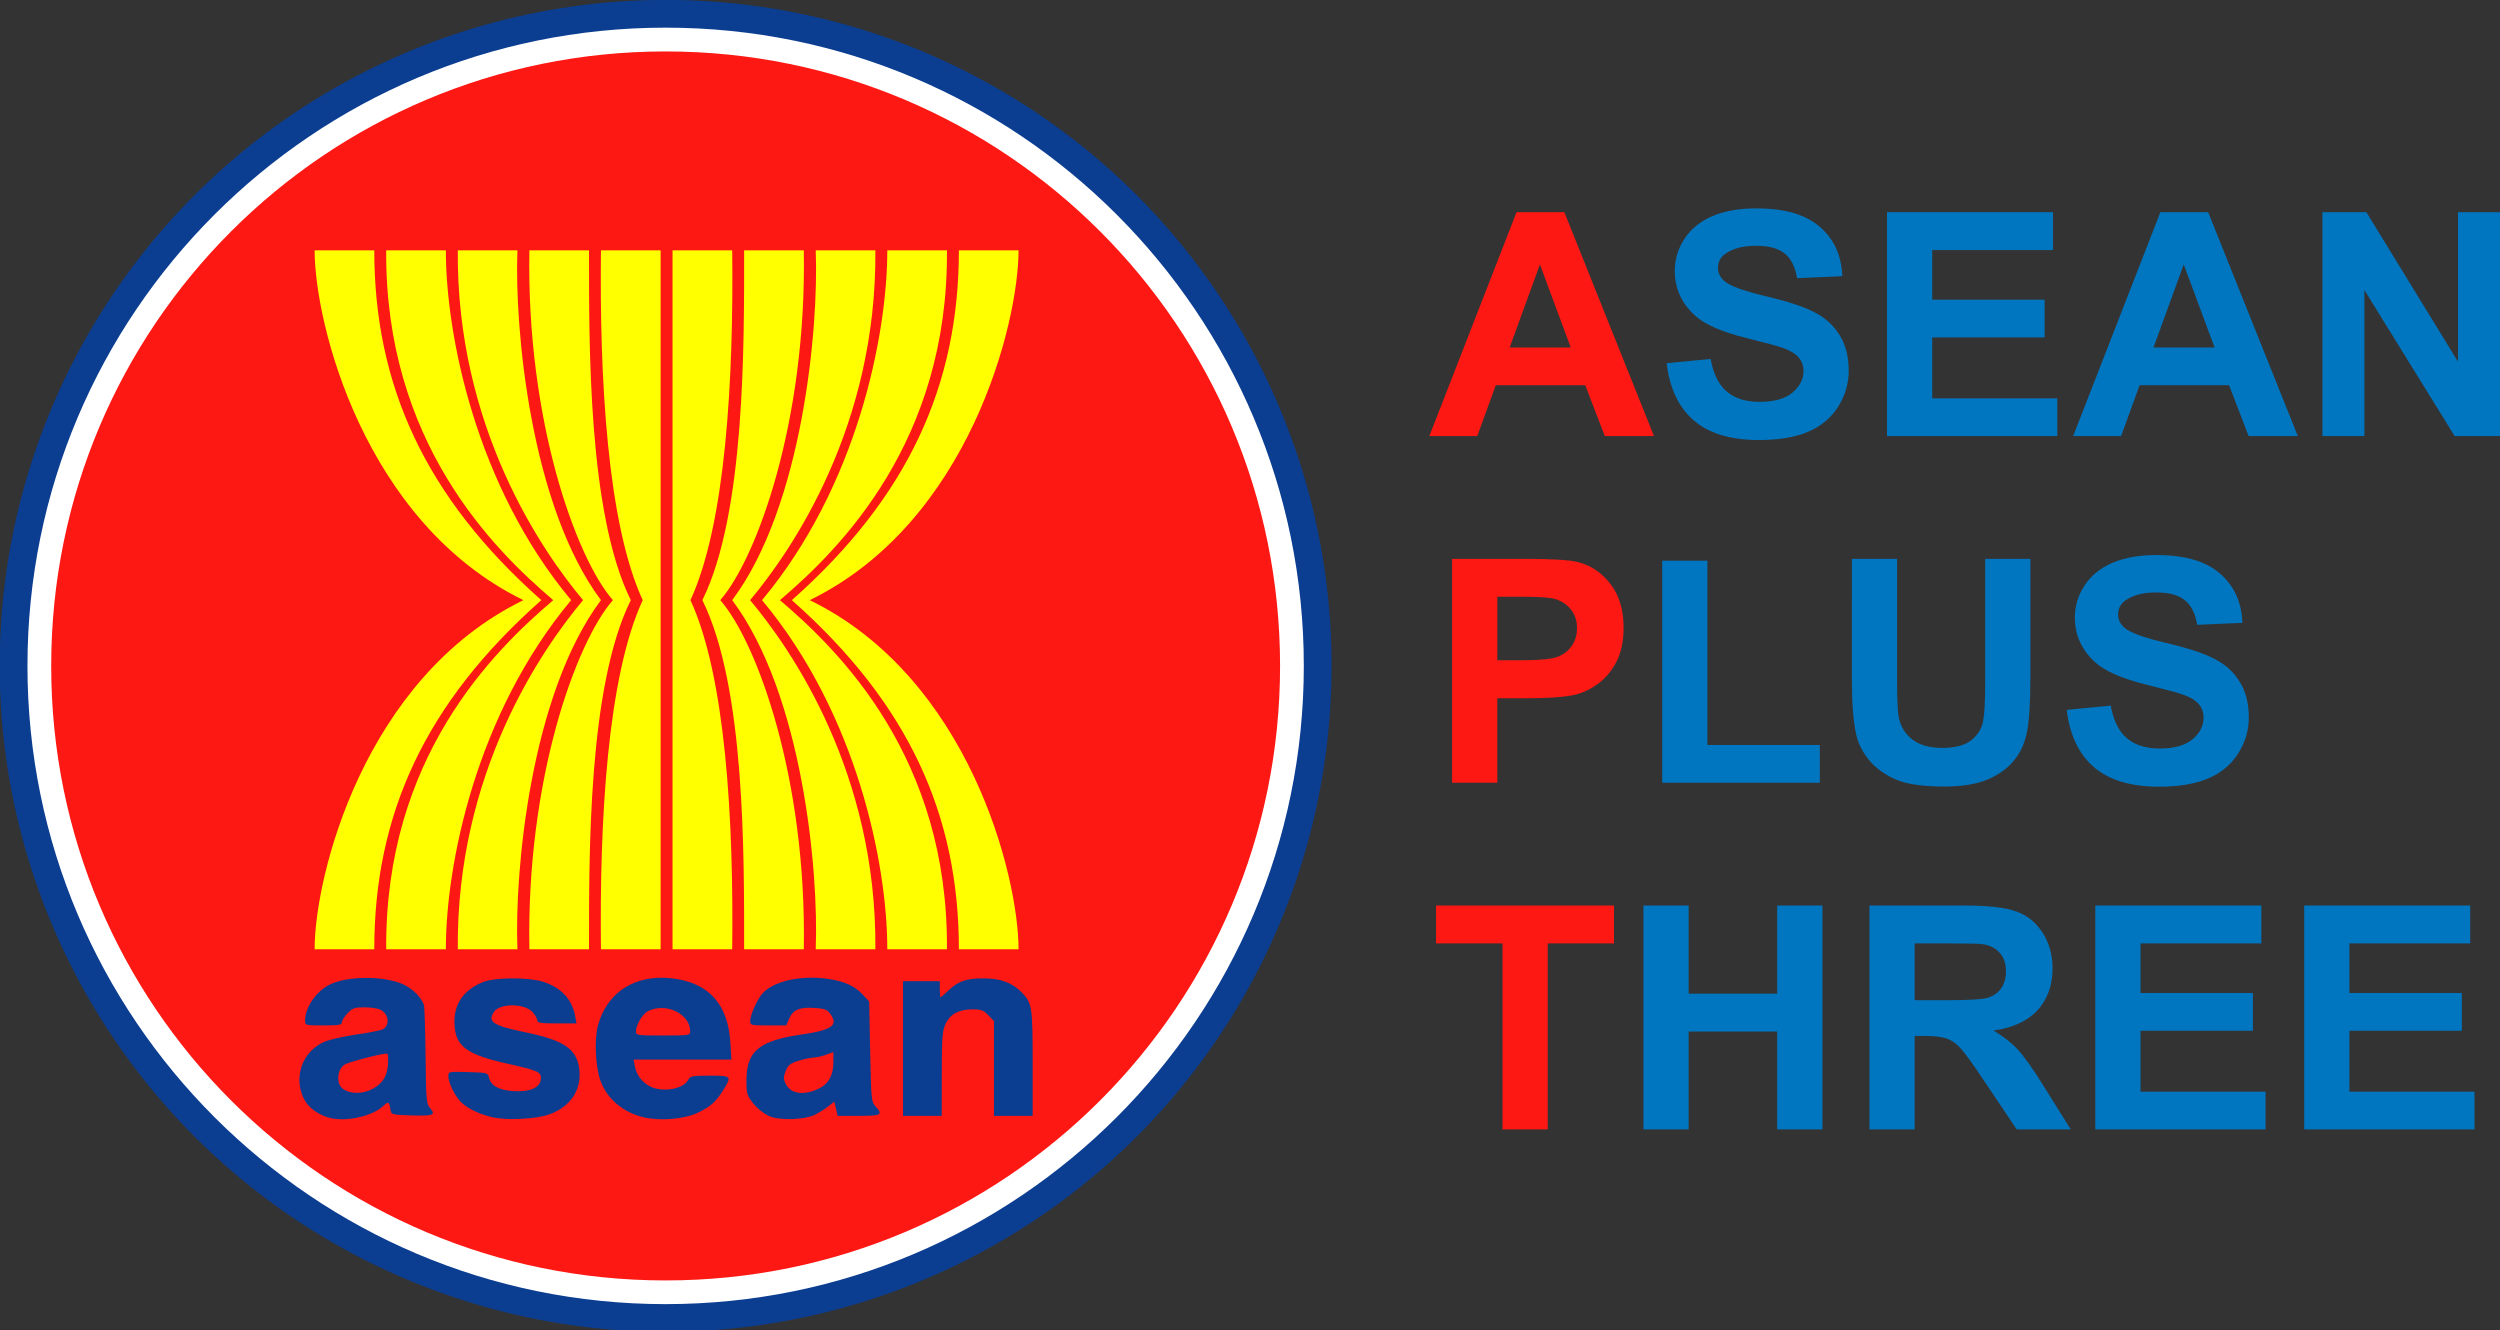 <?xml version="1.0" encoding="UTF-8" standalone="no"?>
<svg
   xmlns:dc="http://purl.org/dc/elements/1.1/"
   xmlns:cc="http://creativecommons.org/ns#"
   xmlns:rdf="http://www.w3.org/1999/02/22-rdf-syntax-ns#"
   xmlns:svg="http://www.w3.org/2000/svg"
   xmlns="http://www.w3.org/2000/svg"
   xmlns:sodipodi="http://sodipodi.sourceforge.net/DTD/sodipodi-0.dtd"
   xmlns:inkscape="http://www.inkscape.org/namespaces/inkscape"
   id="svg8"
   version="1.1"
   viewBox="0 0 203.037 108.026"
   height="108.026mm"
   width="203.037mm"
   sodipodi:docname="aptlogo2.svg"
   inkscape:export-filename="C:\Users\denih\Desktop\aptlogo3.png"
   inkscape:export-xdpi="35.278347"
   inkscape:export-ydpi="35.278347"
   inkscape:version="0.92.4 (5da689c313, 2019-01-14)">
  <rect x="0" y="0" width="203.037" height="108.026" fill="#333333" stroke="none"/>
  <sodipodi:namedview
     pagecolor="#ffffff"
     bordercolor="#666666"
     borderopacity="1"
     objecttolerance="10"
     gridtolerance="10"
     guidetolerance="10"
     inkscape:pageopacity="0"
     inkscape:pageshadow="2"
     inkscape:window-width="1842"
     inkscape:window-height="1051"
     id="namedview869"
     showgrid="false"
     fit-margin-top="0"
     fit-margin-left="0"
     fit-margin-right="0"
     fit-margin-bottom="0"
     inkscape:zoom="0.62016785"
     inkscape:cx="493.96858"
     inkscape:cy="-34.749383"
     inkscape:window-x="-9"
     inkscape:window-y="-9"
     inkscape:window-maximized="1"
     inkscape:current-layer="g3771" />
  <defs
     id="defs2" />
  <g
     transform="translate(-3.434,-36.234)"
     id="layer1">
    <g
       transform="translate(-312.208,-4.914)"
       id="g3771">
      <g
         id="layer1-3"
         transform="matrix(0.265,0,0,0.265,314.08,39.643)">
        <circle
           cx="425.197"
           cy="283.464"
           r="170.079"
           id="circle6"
           style="fill:#0b3d91;fill-opacity:1"
           transform="matrix(1.2,0,0,1.2,-300.343,-130.407)" />
        <path
           transform="matrix(1.2,0,0,1.2,-300.351,-130.407)"
           d="m 425.188,120.469 c -89.972,0 -162.969,73.028 -162.969,163 0,89.972 72.997,163 162.969,163 89.972,0 163,-73.028 163,-163 0,-89.972 -73.028,-163 -163,-163 z"
           id="path2537"
           style="fill:#ffffff"
           inkscape:connector-curvature="0" />
        <path
           transform="matrix(1.2,0,0,1.2,-300.351,-130.392)"
           d="m 425.188,126.529 c -86.692,0 -156.908,70.246 -156.908,156.939 0,86.693 70.216,156.939 156.908,156.939 86.692,0 156.939,-70.247 156.939,-156.939 0,-86.692 -70.247,-156.939 -156.939,-156.939 z"
           id="path2543"
           style="fill:#fd1813"
           inkscape:connector-curvature="0" />
        <g
           transform="matrix(0.567,0,0,0.549,321.42,207.798)"
           id="g2675">
          <g
             id="g2651"
             transform="matrix(2.275,0,0,2.294,-1163.51,-683.603)">
            <path
               d="m 459.212,283.551 c 37.846,18.917 49.607,67.118 49.607,84.953 h -14.174 c 0,-32.751 -12.023,-59.855 -39.685,-84.953 27.662,-25.112 39.685,-52.397 39.685,-85.125 h 14.174 c 0,17.813 -11.761,66.205 -49.607,85.125"
               id="path2653"
               style="fill:#ffff00"
               inkscape:connector-curvature="0" />
            <path
               d="m 452.126,283.551 c 14.195,12.378 40.038,38.372 39.685,84.953 H 477.638 c 0,-20.735 -7.211,-57.298 -29.764,-84.953 22.553,-27.658 29.764,-64.393 29.764,-85.125 h 14.173 c 0.353,46.557 -25.49,72.757 -39.685,85.125"
               id="path2655"
               style="fill:#ffff00"
               inkscape:connector-curvature="0" />
            <path
               d="m 445.04,283.551 c 9.827,11.991 30.123,42.016 29.764,84.953 h -14.173 c 0.736,-18.924 -3.119,-62.054 -19.842,-84.953 16.724,-22.927 20.578,-66.215 19.842,-85.125 h 14.173 c 0.359,42.926 -19.937,73.12 -29.764,85.125"
               id="path2657"
               style="fill:#ffff00"
               inkscape:connector-curvature="0" />
            <path
               d="m 437.953,283.551 c 8.712,10.182 20.578,43.463 19.842,84.953 h -14.173 c 0,-22.929 0.265,-63.863 -9.921,-84.953 10.186,-21.105 9.921,-62.221 9.921,-85.125 h 14.173 c 0.736,41.465 -11.13,74.929 -19.842,85.125"
               id="path2659"
               style="fill:#ffff00"
               inkscape:connector-curvature="0" />
            <path
               d="m 426.614,368.504 h 14.173 c 0.362,-31.304 -1.543,-66.397 -9.921,-84.953 8.378,-18.558 10.283,-53.857 9.921,-85.125 h -14.173 z"
               id="path2661"
               style="fill:#ffff00"
               inkscape:connector-curvature="0" />
          </g>
          <g
             id="g2663"
             transform="matrix(2.275,0,0,2.294,-1163.51,-683.603)">
            <path
               d="m 391.182,283.551 c -37.846,18.917 -49.607,67.118 -49.607,84.953 h 14.174 c 0,-32.752 12.023,-59.855 39.686,-84.953 -27.662,-25.112 -39.686,-52.397 -39.686,-85.125 h -14.174 c 0,17.813 11.762,66.205 49.607,85.125"
               id="path2665"
               style="fill:#ffff00"
               inkscape:connector-curvature="0" />
            <path
               d="m 398.268,283.551 c -14.195,12.378 -40.037,38.372 -39.685,84.953 h 14.173 c 0,-20.735 7.211,-57.298 29.764,-84.953 -22.553,-27.658 -29.764,-64.393 -29.764,-85.125 h -14.173 c -0.353,46.557 25.489,72.757 39.685,85.125"
               id="path2667"
               style="fill:#ffff00"
               inkscape:connector-curvature="0" />
            <path
               d="m 405.354,283.551 c -9.827,11.991 -30.123,42.016 -29.764,84.953 h 14.173 c -0.735,-18.924 3.119,-62.054 19.843,-84.953 -16.724,-22.927 -20.578,-66.215 -19.843,-85.125 h -14.173 c -0.359,42.926 19.937,73.12 29.764,85.125"
               id="path2669"
               style="fill:#ffff00"
               inkscape:connector-curvature="0" />
            <path
               d="m 412.441,283.551 c -8.713,10.182 -20.578,43.463 -19.843,84.953 h 14.173 c 0,-22.93 -0.265,-63.863 9.922,-84.953 -10.187,-21.105 -9.922,-62.221 -9.922,-85.125 h -14.173 c -0.735,41.465 11.13,74.929 19.843,85.125"
               id="path2671"
               style="fill:#ffff00"
               inkscape:connector-curvature="0" />
            <path
               d="m 423.779,368.504 h -14.173 c -0.362,-31.304 1.543,-66.397 9.921,-84.953 -8.378,-18.558 -10.283,-53.857 -9.921,-85.125 h 14.173 z"
               id="path2673"
               style="fill:#ffff00"
               inkscape:connector-curvature="0" />
          </g>
        </g>
        <path
           transform="matrix(0.593,0,0,0.616,87.75,267.233)"
           d="m 204.281,61.844 c -16.418,-0.152 -28.863,8.473 -33.25,23.562 -1.945,6.689 -1.394,20.192 1.094,27.219 3.262,9.212 11.655,16.19 22.5,18.656 8.476,1.928 20.954,0.935 27.844,-2.219 6.724,-3.078 9.489,-5.443 13.344,-11.438 4.426,-6.883 4.266,-7.062 -7.094,-7.062 -9.076,0 -10.078,0.195 -11.094,2.094 -2.498,4.667 -13.493,6.41 -19.875,3.156 -4.132,-2.107 -6.828,-5.613 -7.688,-10 l -0.656,-3.25 h 25.281 25.25 l -0.5,-8.406 C 238.285,75.688 228.987,65.142 211.531,62.438 c -2.496,-0.387 -4.905,-0.572 -7.25,-0.594 z m 75.094,0 c -10.054,0.329 -19.054,3.206 -23.406,7.875 -2.711,2.909 -6.252,10.578 -6.281,13.594 -0.021,2.174 0.308,2.25 9.312,2.25 h 9.312 l 1.438,-3.219 c 2.002,-4.531 5.213,-5.913 12.812,-5.5 5.213,0.283 6.726,0.774 8.25,2.656 4.791,5.917 1.37,8.362 -14.656,10.594 -20.642,2.874 -27.529,7.76 -28.312,20.062 -0.223,3.495 -0.102,7.503 0.25,8.906 1.078,4.295 7.358,10.365 12.438,12 5.57,1.793 17.001,1.362 22.125,-0.844 1.925,-0.829 5.075,-2.687 7,-4.125 l 3.5,-2.625 0.875,3.562 0.844,3.531 h 10.906 c 11.778,0 12.665,-0.483 8.656,-4.75 -2.166,-2.305 -2.258,-3.219 -2.75,-27.25 l -0.531,-24.875 -3,-3.156 c -4.398,-4.624 -9.513,-6.885 -18.5,-8.156 -3.453,-0.488 -6.93,-0.641 -10.281,-0.531 z M 49.75,61.938 c -6.939,0.149 -13.595,1.344 -17.906,3.562 -6.775,3.485 -12.187,11.251 -12.188,17.531 0,2.532 0.001,2.531 9.5,2.531 7.984,0 9.5,-0.237 9.5,-1.562 0,-0.867 1.33,-2.892 2.938,-4.5 2.524,-2.524 3.679,-2.938 8.438,-2.938 3.032,0 6.623,0.445 8,0.969 4.757,1.809 5.815,7.793 1.75,9.969 -0.966,0.517 -7.128,1.689 -13.688,2.594 -6.559,0.904 -14.071,2.565 -16.688,3.688 -10.858,4.658 -15.661,16.767 -10.844,27.375 2.101,4.626 6.312,8.021 12.438,10.031 8.49,2.786 23.342,-0.145 29.375,-5.812 2.347,-2.205 2.765,-1.9 3.5,2.688 0.294,1.835 1.211,2.021 11.062,2.281 11.377,0.301 12.465,-0.204 8.969,-4.062 -1.543,-1.703 -1.767,-4.652 -2,-25.062 C 81.761,88.488 81.4,77.071 81.125,75.844 80.24,71.897 74.795,66.75 69.281,64.688 63.909,62.677 56.689,61.789 49.75,61.938 Z m 76.938,0.219 c -6.035,0.019 -11.883,0.625 -14.938,1.781 -10.49,3.972 -15.616,11.437 -14.875,21.688 0.759,10.492 6.503,14.494 27.344,18.969 16.041,3.444 17.669,4.158 17.25,7.781 -0.491,4.247 -5.71,6.413 -14.156,5.875 -7.585,-0.483 -11.695,-2.694 -12.656,-6.781 -0.548,-2.328 -0.923,-2.412 -10.781,-2.688 -10.053,-0.281 -10.209,-0.251 -10.188,2 0.033,3.414 3.338,9.947 6.594,13 3.666,3.437 10.629,6.493 17.5,7.719 7.34,1.309 21.279,0.553 27.562,-1.5 10.786,-3.524 16.838,-11.552 16.125,-21.406 -0.786,-10.87 -7.237,-15.472 -27.438,-19.5 -17.186,-3.427 -20.14,-5.189 -16.906,-10.125 3.015,-4.602 16.198,-4.496 20.281,0.156 1.238,1.41 2.25,3.206 2.25,4 0,1.164 1.977,1.437 10.125,1.438 h 10.125 l -0.719,-3.719 c -1.553,-8.279 -7.338,-14.209 -16.531,-17 -3.737,-1.135 -9.934,-1.707 -15.969,-1.688 z m 243.969,0 c -9.077,-0.048 -13.427,1.348 -18.438,5.938 -2.089,1.914 -3.982,3.469 -4.188,3.469 -0.206,0 -0.375,-1.8 -0.375,-4 v -4 h -9.5 -9.5 v 33.5 33.5 h 10 10 l 0.031,-20.75 c 0.019,-18.029 0.267,-21.271 1.875,-24.812 2.278,-5.015 6.858,-7.438 14.094,-7.438 4.387,0 5.616,0.46 8.094,2.938 l 2.906,2.906 V 107 130.562 h 10 10 v -26.031 c 0,-28.279 -0.26,-29.997 -5.594,-35.344 -4.752,-4.764 -10.898,-6.986 -19.406,-7.031 z m -166.875,14.75 c 7.518,-0.003 14.875,4.937 14.875,11.625 0,1.969 -0.554,2.031 -14,2.031 -13.853,0 -14.004,-0.024 -14,-2.25 0.005,-2.848 3.318,-8.304 5.844,-9.656 2.276,-1.218 4.775,-1.749 7.281,-1.75 z m 88.875,21.906 v 5.125 c -0.005,6.279 -2.444,10.656 -7.188,12.906 -8.108,3.847 -15.014,2.88 -17.594,-2.5 -1.063,-2.216 -1.019,-3.269 0.188,-6.156 1.23,-2.944 2.277,-3.743 6.719,-5.062 2.892,-0.859 6.4,-1.57 7.812,-1.594 1.413,-0.024 4.25,-0.639 6.312,-1.375 z m -230.688,0.75 c 0.533,0 0.758,2.42 0.5,5.531 -0.488,5.884 -2.79,9.353 -7.938,12.031 -6.961,3.622 -16.173,2.04 -17.438,-3 -0.923,-3.676 0.236,-7.282 2.906,-9.031 1.928,-1.263 18.863,-5.531 21.969,-5.531 z"
           id="path2586"
           style="fill:#0b3d91;fill-opacity:1"
           inkscape:connector-curvature="0" />
      </g>
      <g
         aria-label="ASEANPLUSTHREE"
         style="font-style:normal;font-weight:normal;font-size:31.283px;line-height:0.9;font-family:sans-serif;letter-spacing:0px;word-spacing:0px;opacity:1;fill:#0b3d91;fill-opacity:1;stroke:none;stroke-width:1.323;stroke-miterlimit:4;stroke-dasharray:none;stroke-opacity:1;paint-order:stroke markers fill"
         id="text3786-2"
         transform="translate(375.797,-98.308)">
        <path
           d="m 74.173,174.871 h -3.994 l -1.587,-4.13 H 61.324 l -1.501,4.13 h -3.894 l 7.082,-18.182 h 3.882 z m -6.759,-7.193 -2.505,-6.747 -2.456,6.747 z"
           style="font-style:normal;font-variant:normal;font-weight:bold;font-stretch:normal;font-size:25.4px;font-family:Arial;-inkscape-font-specification:'Arial Bold';fill:#fd1813;fill-opacity:1;stroke:none;stroke-width:1.323;stroke-miterlimit:4;stroke-dasharray:none;stroke-opacity:1;paint-order:stroke markers fill"
           id="path1533"
           inkscape:connector-curvature="0" />
        <path
           d="m 75.202,168.955 3.572,-0.347 q 0.322,1.798 1.302,2.642 0.992,0.843 2.667,0.843 1.774,0 2.667,-0.744 0.905,-0.757 0.905,-1.761 0,-0.645 -0.384,-1.091 -0.372,-0.459 -1.315,-0.794 -0.645,-0.223 -2.939,-0.794 -2.952,-0.732 -4.142,-1.798 -1.674,-1.501 -1.674,-3.659 0,-1.389 0.781,-2.592 0.794,-1.215 2.27,-1.848 1.488,-0.633 3.584,-0.633 3.423,0 5.147,1.501 1.736,1.501 1.823,4.006 l -3.671,0.161 q -0.236,-1.401 -1.017,-2.009 -0.769,-0.62 -2.319,-0.62 -1.6,0 -2.505,0.657 -0.583,0.422 -0.583,1.129 0,0.645 0.546,1.104 0.695,0.583 3.373,1.215 2.679,0.633 3.956,1.315 1.29,0.67 2.009,1.848 0.732,1.166 0.732,2.89 0,1.563 -0.868,2.927 -0.868,1.364 -2.456,2.034 -1.587,0.657 -3.956,0.657 -3.448,0 -5.296,-1.587 -1.848,-1.6 -2.208,-4.651 z"
           style="font-style:normal;font-variant:normal;font-weight:bold;font-stretch:normal;font-size:25.4px;font-family:Arial;-inkscape-font-specification:'Arial Bold';fill:#0076c1;fill-opacity:1;stroke:none;stroke-width:1.323;stroke-miterlimit:4;stroke-dasharray:none;stroke-opacity:1;paint-order:stroke markers fill"
           id="path1535"
           inkscape:connector-curvature="0" />
        <path
           d="m 93.099,174.871 v -18.182 h 13.481 v 3.076 h -9.81 v 4.031 h 9.128 v 3.063 h -9.128 v 4.949 h 10.158 v 3.063 z"
           style="font-style:normal;font-variant:normal;font-weight:bold;font-stretch:normal;font-size:25.4px;font-family:Arial;-inkscape-font-specification:'Arial Bold';fill:#0076c1;fill-opacity:1;stroke:none;stroke-width:1.323;stroke-miterlimit:4;stroke-dasharray:none;stroke-opacity:1;paint-order:stroke markers fill"
           id="path1537"
           inkscape:connector-curvature="0" />
        <path
           d="m 126.461,174.871 h -3.994 l -1.587,-4.13 h -7.268 l -1.501,4.13 h -3.894 l 7.082,-18.182 h 3.882 z m -6.759,-7.193 -2.505,-6.747 -2.456,6.747 z"
           style="font-style:normal;font-variant:normal;font-weight:bold;font-stretch:normal;font-size:25.4px;font-family:Arial;-inkscape-font-specification:'Arial Bold';fill:#0076c1;fill-opacity:1;stroke:none;stroke-width:1.323;stroke-miterlimit:4;stroke-dasharray:none;stroke-opacity:1;paint-order:stroke markers fill"
           id="path1539"
           inkscape:connector-curvature="0" />
        <path
           d="m 128.458,174.871 v -18.182 h 3.572 l 7.441,12.142 v -12.142 h 3.411 v 18.182 h -3.683 l -7.33,-11.857 v 11.857 z"
           style="font-style:normal;font-variant:normal;font-weight:bold;font-stretch:normal;font-size:25.4px;font-family:Arial;-inkscape-font-specification:'Arial Bold';fill:#0076c1;fill-opacity:1;stroke:none;stroke-width:1.323;stroke-miterlimit:4;stroke-dasharray:none;stroke-opacity:1;paint-order:stroke markers fill"
           id="path1541"
           inkscape:connector-curvature="0" />
        <path
           d="m 57.777,203.025 v -18.182 h 5.891 q 3.349,0 4.366,0.273 1.563,0.409 2.617,1.786 1.054,1.364 1.054,3.535 0,1.674 -0.608,2.815 -0.608,1.141 -1.55,1.798 -0.93,0.645 -1.898,0.856 -1.315,0.26 -3.808,0.26 h -2.394 v 6.858 z m 3.671,-15.106 v 5.159 h 2.009 q 2.17,0 2.902,-0.285 0.732,-0.285 1.141,-0.893 0.422,-0.608 0.422,-1.414 0,-0.992 -0.583,-1.637 -0.583,-0.645 -1.476,-0.806 -0.657,-0.124 -2.642,-0.124 z"
           style="font-style:normal;font-variant:normal;font-weight:bold;font-stretch:normal;font-size:25.4px;font-family:Arial;-inkscape-font-specification:'Arial Bold';fill:#fd1813;fill-opacity:1;stroke:none;stroke-width:1.323;stroke-miterlimit:4;stroke-dasharray:none;stroke-opacity:1;paint-order:stroke markers fill"
           id="path1543"
           inkscape:connector-curvature="0" />
        <path
           d="m 74.842,203.025 v -18.033 h 3.671 v 14.97 h 9.128 v 3.063 z"
           style="font-style:normal;font-variant:normal;font-weight:bold;font-stretch:normal;font-size:25.4px;font-family:Arial;-inkscape-font-specification:'Arial Bold';fill:#0076c1;fill-opacity:1;stroke:none;stroke-width:1.323;stroke-miterlimit:4;stroke-dasharray:none;stroke-opacity:1;paint-order:stroke markers fill"
           id="path1545"
           inkscape:connector-curvature="0" />
        <path
           d="m 90.246,184.843 h 3.671 v 9.847 q 0,2.344 0.136,3.039 0.236,1.116 1.116,1.798 0.893,0.67 2.431,0.67 1.563,0 2.356,-0.633 0.794,-0.645 0.955,-1.575 0.161,-0.93 0.161,-3.088 v -10.058 h 3.671 v 9.55 q 0,3.274 -0.298,4.626 -0.298,1.352 -1.104,2.282 -0.794,0.93 -2.133,1.488 -1.339,0.546 -3.497,0.546 -2.604,0 -3.956,-0.595 -1.339,-0.608 -2.121,-1.563 -0.781,-0.967 -1.029,-2.022 -0.36,-1.563 -0.36,-4.614 z"
           style="font-style:normal;font-variant:normal;font-weight:bold;font-stretch:normal;font-size:25.4px;font-family:Arial;-inkscape-font-specification:'Arial Bold';fill:#0076c1;fill-opacity:1;stroke:none;stroke-width:1.323;stroke-miterlimit:4;stroke-dasharray:none;stroke-opacity:1;paint-order:stroke markers fill"
           id="path1547"
           inkscape:connector-curvature="0" />
        <path
           d="m 107.696,197.109 3.572,-0.347 q 0.322,1.798 1.302,2.642 0.992,0.843 2.667,0.843 1.774,0 2.667,-0.744 0.905,-0.757 0.905,-1.761 0,-0.645 -0.384,-1.091 -0.372,-0.459 -1.315,-0.794 -0.645,-0.223 -2.939,-0.794 -2.952,-0.732 -4.142,-1.798 -1.674,-1.501 -1.674,-3.659 0,-1.389 0.781,-2.592 0.794,-1.215 2.27,-1.848 1.488,-0.633 3.584,-0.633 3.423,0 5.147,1.501 1.736,1.501 1.823,4.006 l -3.671,0.161 q -0.236,-1.401 -1.017,-2.009 -0.769,-0.62 -2.319,-0.62 -1.6,0 -2.505,0.657 -0.583,0.422 -0.583,1.129 0,0.645 0.546,1.104 0.695,0.583 3.373,1.215 2.679,0.633 3.956,1.315 1.29,0.67 2.009,1.848 0.732,1.166 0.732,2.89 0,1.563 -0.868,2.927 -0.868,1.364 -2.456,2.034 -1.587,0.657 -3.956,0.657 -3.448,0 -5.296,-1.587 -1.848,-1.6 -2.208,-4.651 z"
           style="font-style:normal;font-variant:normal;font-weight:bold;font-stretch:normal;font-size:25.4px;font-family:Arial;-inkscape-font-specification:'Arial Bold';fill:#0076c1;fill-opacity:1;stroke:none;stroke-width:1.323;stroke-miterlimit:4;stroke-dasharray:none;stroke-opacity:1;paint-order:stroke markers fill"
           id="path1549"
           inkscape:connector-curvature="0" />
        <path
           d="m 61.87,231.18 v -15.106 h -5.395 v -3.076 h 14.449 v 3.076 h -5.383 v 15.106 z"
           style="font-style:normal;font-variant:normal;font-weight:bold;font-stretch:normal;font-size:25.4px;font-family:Arial;-inkscape-font-specification:'Arial Bold';fill:#fd1813;fill-opacity:1;stroke:none;stroke-width:1.323;stroke-miterlimit:4;stroke-dasharray:none;stroke-opacity:1;paint-order:stroke markers fill"
           id="path1551"
           inkscape:connector-curvature="0" />
        <path
           d="m 73.317,231.18 v -18.182 h 3.671 v 7.156 h 7.193 v -7.156 h 3.671 v 18.182 h -3.671 v -7.95 H 76.988 v 7.95 z"
           style="font-style:normal;font-variant:normal;font-weight:bold;font-stretch:normal;font-size:25.4px;font-family:Arial;-inkscape-font-specification:'Arial Bold';fill:#0076c1;fill-opacity:1;stroke:none;stroke-width:1.323;stroke-miterlimit:4;stroke-dasharray:none;stroke-opacity:1;paint-order:stroke markers fill"
           id="path1553"
           inkscape:connector-curvature="0" />
        <path
           d="m 91.672,231.18 v -18.182 h 7.727 q 2.915,0 4.229,0.496 1.327,0.484 2.121,1.736 0.794,1.253 0.794,2.865 0,2.046 -1.203,3.386 -1.203,1.327 -3.597,1.674 1.191,0.695 1.96,1.525 0.781,0.831 2.096,2.952 l 2.22,3.547 h -4.39 l -2.654,-3.956 q -1.414,-2.121 -1.935,-2.667 -0.521,-0.558 -1.104,-0.757 -0.583,-0.211 -1.848,-0.211 h -0.744 v 7.59 z m 3.671,-10.492 h 2.716 q 2.642,0 3.299,-0.223 0.657,-0.223 1.029,-0.769 0.372,-0.546 0.372,-1.364 0,-0.918 -0.496,-1.476 -0.484,-0.571 -1.377,-0.719 -0.446,-0.062 -2.679,-0.062 h -2.865 z"
           style="font-style:normal;font-variant:normal;font-weight:bold;font-stretch:normal;font-size:25.4px;font-family:Arial;-inkscape-font-specification:'Arial Bold';fill:#0076c1;fill-opacity:1;stroke:none;stroke-width:1.323;stroke-miterlimit:4;stroke-dasharray:none;stroke-opacity:1;paint-order:stroke markers fill"
           id="path1555"
           inkscape:connector-curvature="0" />
        <path
           d="m 110.015,231.18 v -18.182 h 13.481 v 3.076 h -9.81 v 4.031 h 9.128 v 3.063 h -9.128 v 4.949 h 10.158 v 3.063 z"
           style="font-style:normal;font-variant:normal;font-weight:bold;font-stretch:normal;font-size:25.4px;font-family:Arial;-inkscape-font-specification:'Arial Bold';fill:#0076c1;fill-opacity:1;stroke:none;stroke-width:1.323;stroke-miterlimit:4;stroke-dasharray:none;stroke-opacity:1;paint-order:stroke markers fill"
           id="path1557"
           inkscape:connector-curvature="0" />
        <path
           d="m 126.982,231.18 v -18.182 h 13.481 v 3.076 h -9.81 v 4.031 h 9.128 v 3.063 h -9.128 v 4.949 h 10.158 v 3.063 z"
           style="font-style:normal;font-variant:normal;font-weight:bold;font-stretch:normal;font-size:25.4px;font-family:Arial;-inkscape-font-specification:'Arial Bold';fill:#0076c1;fill-opacity:1;stroke:none;stroke-width:1.323;stroke-miterlimit:4;stroke-dasharray:none;stroke-opacity:1;paint-order:stroke markers fill"
           id="path1559"
           inkscape:connector-curvature="0" />
      </g>
    </g>
  </g>
</svg>
